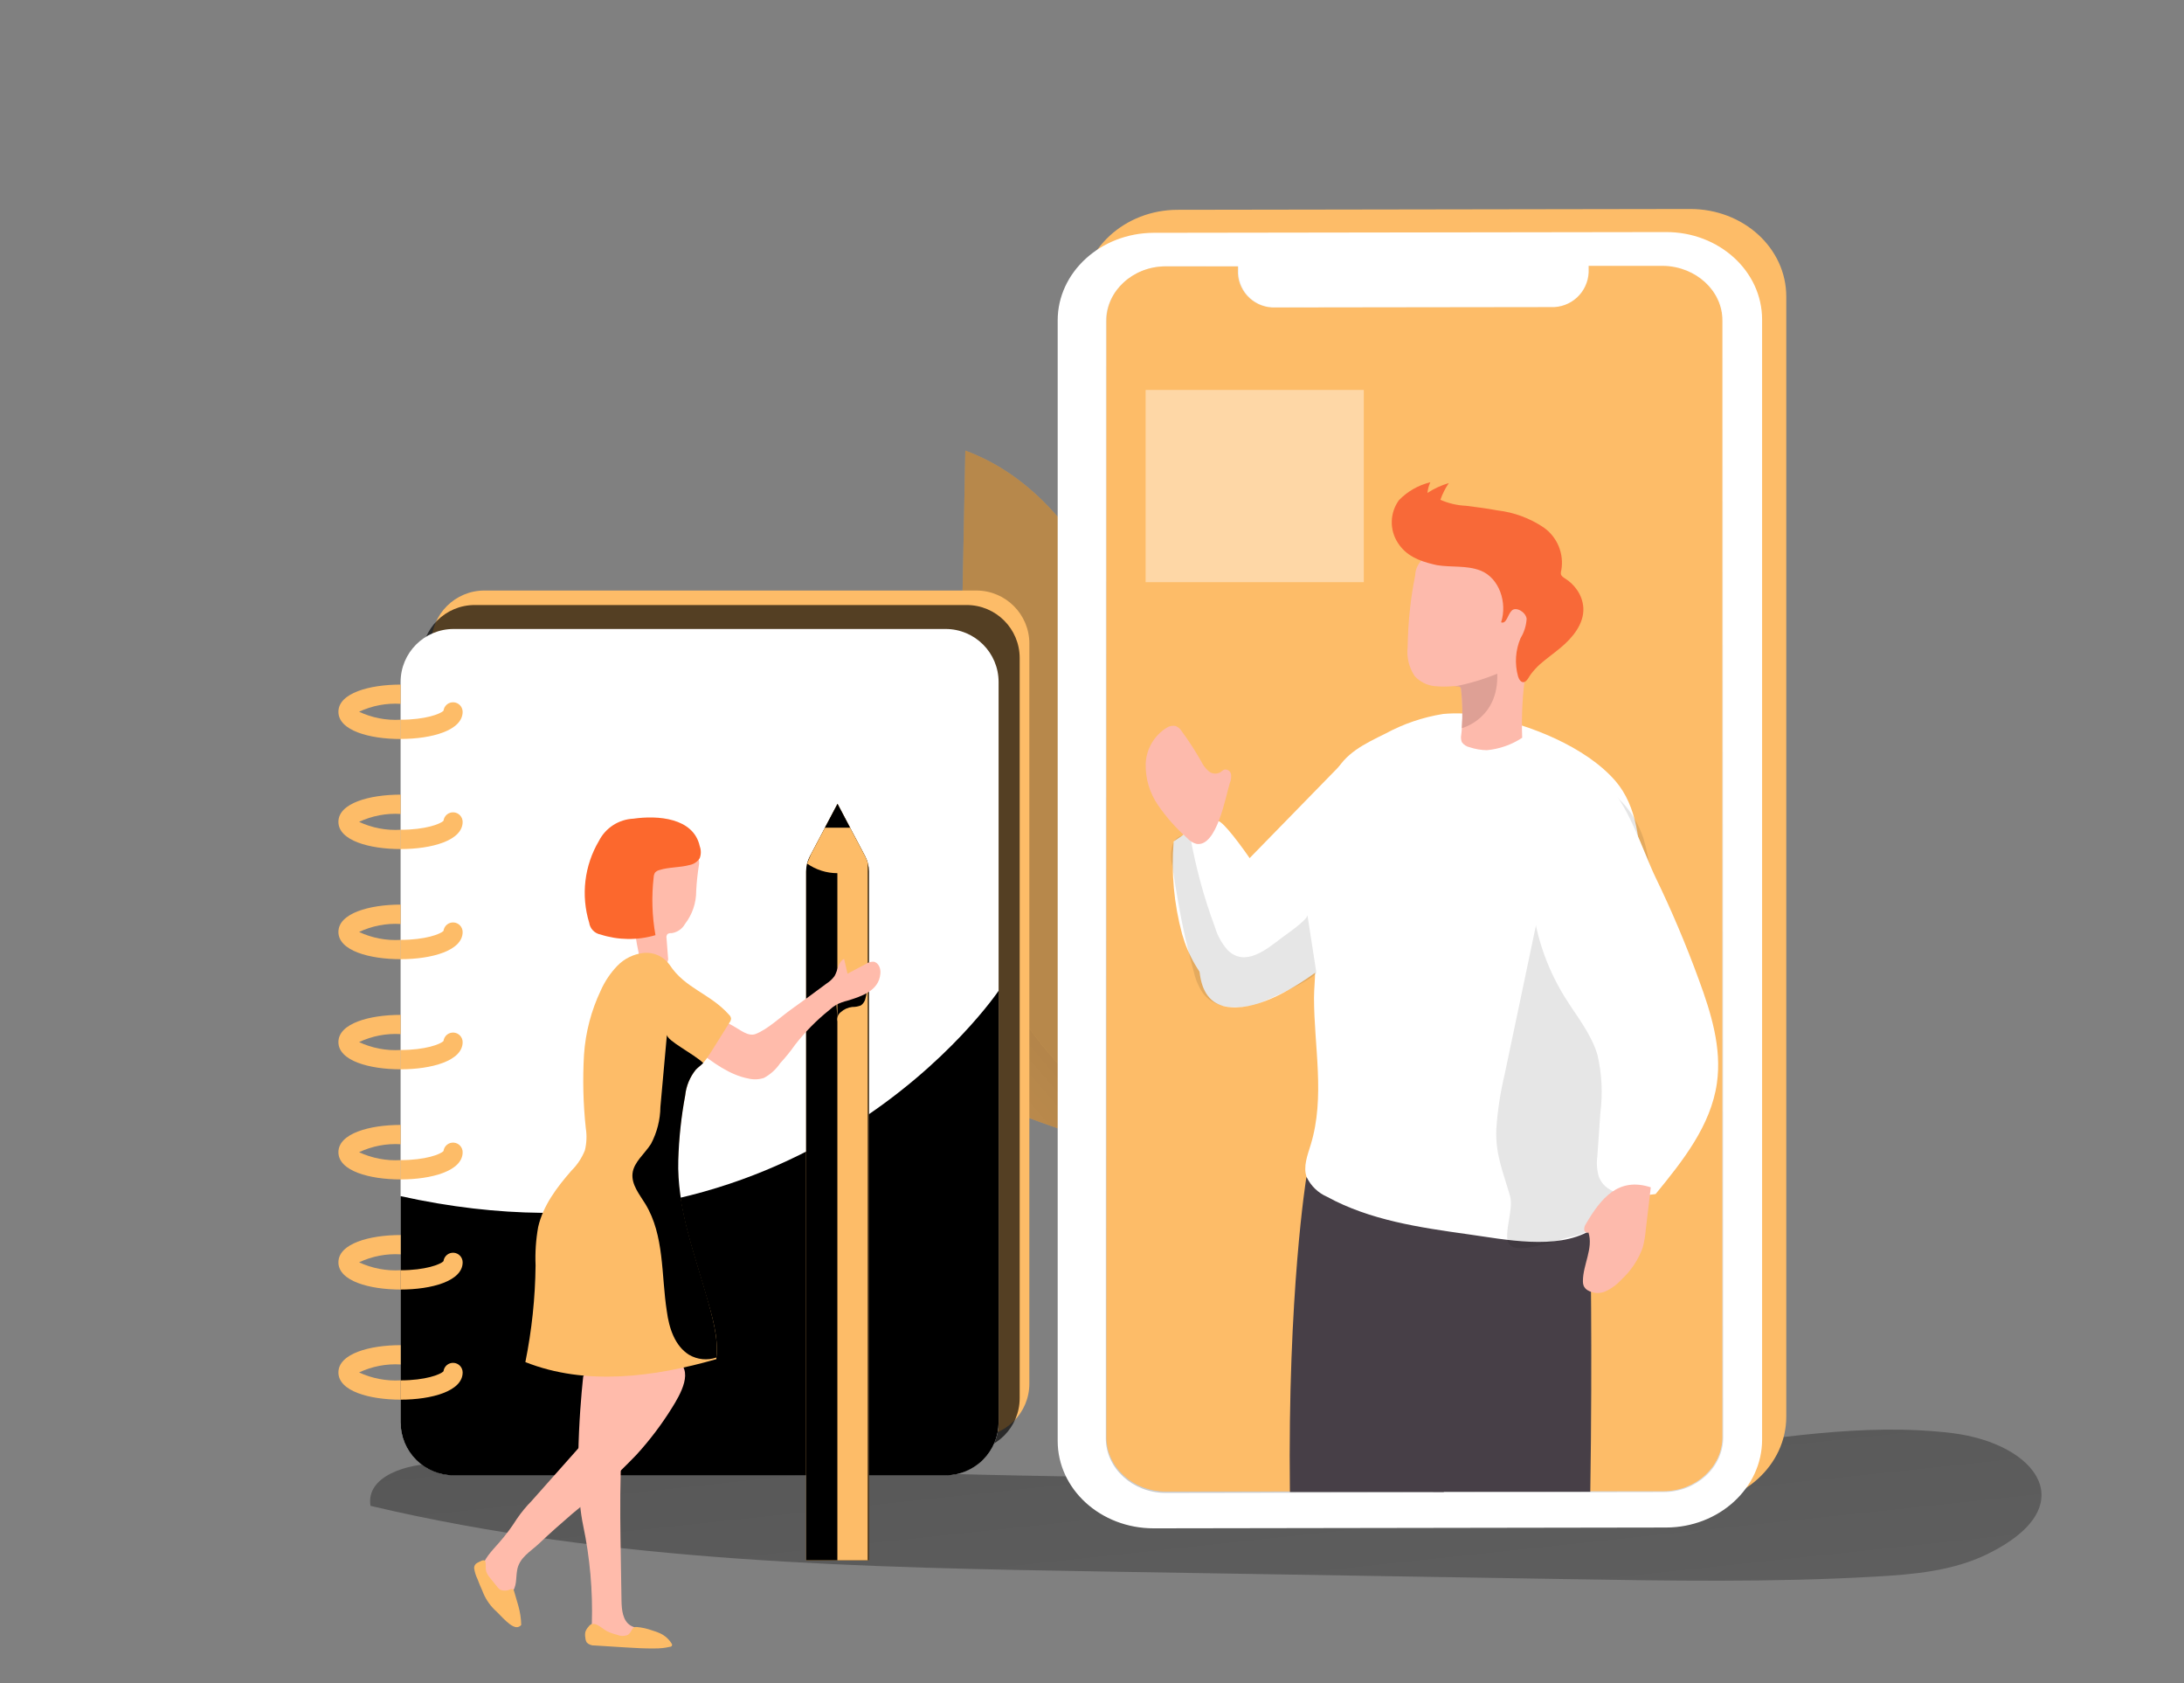 <svg width="671" height="517" viewBox="0 0 671 517" fill="none" xmlns="http://www.w3.org/2000/svg">
<rect x="0" y="0" width="671" height="517" fill="#808080" stroke="none"/>
<path d="M208.171 234.013C208.33 239.851 211.216 245.212 214.101 250.3C227.143 273.356 241.798 296.071 262.02 313.198C291.762 338.344 330.706 349.202 368.332 359.356C364.969 357.72 360.925 340.389 359.425 336.641C356.517 329.19 353.791 321.649 350.996 314.152C346.588 302.295 337.363 292.755 328.275 284.032C307.803 264.335 282.958 249.763 255.772 241.509C240.339 236.772 224.313 234.248 208.171 234.013Z" fill="#FDBC68"/>
<path d="M208.171 234.013C208.33 239.851 211.216 245.212 214.101 250.3C227.143 273.356 241.798 296.071 262.02 313.198C291.762 338.344 330.706 349.202 368.332 359.356C364.969 357.72 360.925 340.389 359.425 336.641C356.517 329.19 353.791 321.649 350.996 314.152C346.588 302.295 337.363 292.755 328.275 284.032C307.803 264.335 282.958 249.763 255.772 241.509C240.339 236.772 224.313 234.248 208.171 234.013Z" fill="url(#paint0_linear)"/>
<path d="M355.358 246.915C352.291 225.472 349.133 203.756 340.499 183.835C331.864 163.913 316.891 145.855 296.579 138.404C295.988 169.146 295.389 199.872 294.784 230.583C294.443 248.346 294.147 266.428 299.328 283.441C308.28 313.244 339.272 348.225 369.15 358.084C373.694 343.75 366.151 322.057 364.038 307.202L355.358 246.915Z" fill="#FDBC68"/>
<path d="M355.358 246.915C352.291 225.472 349.133 203.756 340.499 183.835C331.864 163.913 316.891 145.855 296.579 138.404C295.988 169.146 295.389 199.872 294.784 230.583C294.443 248.346 294.147 266.428 299.328 283.441C308.28 313.244 339.272 348.225 369.15 358.084C373.694 343.75 366.151 322.057 364.038 307.202L355.358 246.915Z" fill="url(#paint1_linear)"/>
<path d="M517.428 445.424C390.622 461.688 262.134 449.195 134.282 449.558C125.035 449.558 112.356 453.397 113.833 462.529C188.199 480.088 265.292 481.473 341.68 482.745L480.711 485.017C512.521 485.539 544.33 486.085 576.026 484.267C587.864 483.609 599.974 482.541 610.608 477.339C640.554 462.688 625.717 443.448 599.906 440.2C572.482 436.861 544.557 441.949 517.428 445.424Z" fill="url(#paint2_linear)"/>
<path d="M332.364 91.429V435.475C332.364 450.353 345.565 462.392 361.902 462.347L519.268 462.097C535.514 462.097 548.806 450.013 548.806 435.134V91.088C548.806 76.21 535.627 64.171 519.268 64.194L361.788 64.443C345.565 64.466 332.364 76.551 332.364 91.429ZM347.383 91.656C347.383 82.57 355.517 75.051 365.56 75.029H387.736V77.073C387.803 78.53 388.156 79.96 388.776 81.281C389.396 82.601 390.27 83.787 391.348 84.77C392.426 85.753 393.687 86.514 395.06 87.009C396.432 87.505 397.889 87.726 399.346 87.658L483.914 87.522C486.864 87.645 489.744 86.597 491.923 84.605C494.103 82.613 495.406 79.84 495.547 76.891V74.847H518.45C528.47 74.847 536.627 82.252 536.627 91.406V434.407C536.627 443.493 528.493 451.012 518.45 451.035L365.56 451.262C355.54 451.262 347.383 443.857 347.383 434.703V91.656Z" fill="#FDBC68"/>
<path d="M324.957 98.403V442.562C324.957 457.418 338.158 469.457 354.494 469.434L511.838 469.184C528.084 469.184 541.376 457.077 541.376 442.198V98.153C541.376 83.297 528.175 71.235 511.838 71.281L354.494 71.508C338.158 71.553 324.957 83.638 324.957 98.403ZM339.976 98.652C339.976 89.566 348.11 82.048 358.153 82.025H380.328V84.069C380.47 87.016 381.773 89.787 383.954 91.775C386.134 93.763 389.013 94.807 391.962 94.677L476.53 94.541C479.476 94.658 482.35 93.607 484.524 91.616C486.699 89.624 487.999 86.855 488.14 83.91V81.866H511.043C521.063 81.866 529.22 89.271 529.22 98.448V441.449C529.22 450.535 521.086 458.054 511.043 458.076L358.153 458.326C348.133 458.326 339.976 450.921 339.976 441.744V98.652Z" fill="white"/>
<path d="M339.976 98.743V441.744C339.976 450.83 348.11 458.326 358.152 458.326L511.043 458.076C521.063 458.076 529.22 450.626 529.22 441.449V98.403C529.22 89.317 521.086 81.798 511.043 81.82H488.14V83.865C487.999 86.81 486.699 89.579 484.524 91.57C482.35 93.561 479.476 94.613 476.53 94.496L391.962 94.632C389.013 94.761 386.134 93.718 383.954 91.73C381.773 89.742 380.47 86.971 380.328 84.024V81.98H358.152C348.155 82.138 339.976 89.566 339.976 98.743Z" stroke="url(#paint3_linear)" stroke-width="0.46" stroke-miterlimit="10"/>
<path d="M529.175 98.403V441.403C529.175 450.489 521.041 458.031 510.998 458.031H488.572H443.653H440.29H396.37H358.108C348.088 458.031 339.931 450.626 339.931 441.449V98.448C339.931 89.362 348.065 81.82 358.108 81.82H380.306V83.865C380.37 85.321 380.721 86.75 381.338 88.071C381.956 89.391 382.828 90.577 383.904 91.56C384.98 92.543 386.24 93.305 387.611 93.801C388.982 94.296 390.437 94.517 391.894 94.45L476.462 94.337C479.416 94.46 482.299 93.408 484.479 91.411C486.659 89.415 487.959 86.636 488.095 83.683V81.661H510.998C521.041 81.843 529.175 89.316 529.175 98.403Z" fill="#FDBC68"/>
<path d="M422.681 87.204L451.764 87.159V84.796L422.681 84.842V87.204Z" fill="url(#paint4_linear)"/>
<path d="M415.075 88.561C416.819 88.544 418.22 87.239 418.205 85.645C418.189 84.052 416.763 82.775 415.018 82.792C413.274 82.809 411.873 84.114 411.889 85.707C411.904 87.3 413.331 88.578 415.075 88.561Z" fill="url(#paint5_linear)"/>
<path d="M363.015 252.435H361.561C357.018 252.435 353.336 256.116 353.336 260.658V443.084C353.336 447.626 357.018 451.307 361.561 451.307H363.015C367.558 451.307 371.24 447.626 371.24 443.084V260.658C371.24 256.116 367.558 252.435 363.015 252.435Z" fill="#FDBC68"/>
<path d="M299.964 181.382H148.823C139.826 181.382 132.532 188.673 132.532 197.668V424.98C132.532 433.975 139.826 441.267 148.823 441.267H299.964C308.961 441.267 316.255 433.975 316.255 424.98V197.668C316.255 188.673 308.961 181.382 299.964 181.382Z" fill="#FDBC68"/>
<path d="M296.988 185.834H145.847C136.849 185.834 129.556 193.126 129.556 202.121V429.433C129.556 438.428 136.849 445.719 145.847 445.719H296.988C305.985 445.719 313.279 438.428 313.279 429.433V202.121C313.279 193.126 305.985 185.834 296.988 185.834Z" fill="url(#paint6_linear)"/>
<path d="M290.512 193.194H139.371C130.374 193.194 123.08 200.485 123.08 209.48V436.792C123.08 445.787 130.374 453.079 139.371 453.079H290.512C299.509 453.079 306.803 445.787 306.803 436.792V209.48C306.803 200.485 299.509 193.194 290.512 193.194Z" fill="white"/>
<path d="M306.803 304.317V436.86C306.797 441.182 305.076 445.325 302.017 448.378C298.958 451.432 294.812 453.147 290.489 453.147H139.371C135.05 453.147 130.907 451.431 127.852 448.377C124.796 445.323 123.08 441.18 123.08 436.86V367.397C246.115 394.701 306.803 304.317 306.803 304.317Z" fill="url(#paint7_linear)"/>
<path d="M266.95 267.654V479.247H247.66V267.654C247.669 266.843 247.768 266.036 247.956 265.246C248.167 264.459 248.464 263.698 248.842 262.975L249.16 262.384L257.317 246.938L265.792 262.975C266.164 263.697 266.454 264.459 266.655 265.246C266.854 266.033 266.953 266.842 266.95 267.654Z" fill="#FDBC68"/>
<path d="M266.95 267.654V479.247H247.66V267.654C247.669 266.843 247.768 266.036 247.956 265.246C248.167 264.459 248.464 263.698 248.842 262.975L249.16 262.384L257.317 246.938L265.792 262.975C266.164 263.697 266.454 264.459 266.655 265.246C266.854 266.033 266.953 266.842 266.95 267.654Z" fill="url(#paint8_linear)"/>
<path d="M257.271 312.494V265.156H266.632V479.247H257.271V319.99C257.271 317.9 257.271 315.811 257.271 313.721C257.157 313.197 257.194 312.652 257.38 312.149C257.565 311.646 257.89 311.206 258.316 310.881C259.299 309.99 260.54 309.433 261.86 309.291C262.762 309.308 263.658 309.146 264.496 308.814C264.873 308.549 265.193 308.211 265.438 307.821C265.684 307.431 265.85 306.997 265.927 306.543C266.16 305.745 266.283 304.92 266.291 304.09C266.318 303.961 266.313 303.828 266.278 303.701C266.242 303.575 266.177 303.458 266.087 303.363C265.941 303.256 265.767 303.193 265.587 303.181C264.405 303.02 263.201 303.16 262.088 303.59C261.295 304 260.456 304.313 259.588 304.521C259.003 304.592 258.41 304.497 257.876 304.248C257.342 303.999 256.889 303.606 256.566 303.113" fill="#FDBC68"/>
<path d="M266.655 265.246C263.916 267.169 260.651 268.201 257.305 268.201C253.958 268.201 250.694 267.169 247.955 265.246L249.159 262.384L257.316 246.938L265.791 262.975C266.164 263.697 266.453 264.459 266.655 265.246Z" fill="#FDBC68"/>
<path d="M123.08 216.181C118.688 215.918 114.299 216.753 110.311 218.612C114.297 220.479 118.686 221.322 123.08 221.065V226.994C113.56 226.994 103.972 224.404 103.972 218.635C103.972 212.865 113.56 210.276 123.08 210.276V216.181Z" fill="#FDBC68"/>
<path d="M142.143 218.612C142.143 224.382 132.578 226.971 123.08 226.971V221.065C130.646 221.065 135.327 219.293 136.258 218.294C136.351 217.55 136.723 216.87 137.299 216.39C137.875 215.91 138.612 215.667 139.36 215.711C140.109 215.754 140.813 216.08 141.329 216.623C141.846 217.166 142.137 217.885 142.143 218.635V218.612Z" fill="#FDBC68"/>
<path d="M123.08 250.004C118.688 249.741 114.299 250.576 110.311 252.435C114.299 254.294 118.688 255.129 123.08 254.866V260.794C113.56 260.794 103.972 258.205 103.972 252.435C103.972 246.665 113.56 244.076 123.08 244.076V250.004Z" fill="#FDBC68"/>
<path d="M142.143 252.435C142.143 258.205 132.578 260.794 123.08 260.794V254.866C130.646 254.866 135.327 253.094 136.258 252.094C136.351 251.351 136.723 250.67 137.299 250.19C137.875 249.71 138.612 249.468 139.36 249.511C140.109 249.554 140.813 249.881 141.329 250.424C141.846 250.967 142.137 251.686 142.143 252.435Z" fill="#FDBC68"/>
<path d="M123.08 283.805C118.686 283.545 114.296 284.388 110.311 286.258C114.299 288.117 118.688 288.952 123.08 288.689V294.617C113.56 294.617 103.972 292.028 103.972 286.258C103.972 280.488 113.56 277.854 123.08 277.854V283.805Z" fill="#FDBC68"/>
<path d="M142.143 286.258C142.143 292.028 132.578 294.617 123.08 294.617V288.688C130.646 288.688 135.327 286.917 136.258 285.917C136.351 285.173 136.723 284.493 137.299 284.013C137.875 283.533 138.612 283.29 139.36 283.334C140.109 283.377 140.813 283.703 141.329 284.246C141.846 284.789 142.137 285.508 142.143 286.258Z" fill="#FDBC68"/>
<path d="M123.08 317.628C118.686 317.368 114.296 318.211 110.311 320.081C114.299 321.94 118.688 322.775 123.08 322.512V328.44C113.56 328.44 103.972 325.851 103.972 320.081C103.972 314.311 113.56 311.722 123.08 311.722V317.628Z" fill="#FDBC68"/>
<path d="M142.143 320.081C142.143 325.851 132.578 328.441 123.08 328.441V322.512C130.646 322.512 135.327 320.74 136.258 319.741C136.351 318.997 136.723 318.316 137.299 317.836C137.875 317.357 138.612 317.114 139.36 317.157C140.109 317.201 140.813 317.527 141.329 318.07C141.846 318.613 142.137 319.332 142.143 320.081Z" fill="#FDBC68"/>
<path d="M123.08 351.451C118.686 351.191 114.296 352.034 110.311 353.904C114.303 355.751 118.689 356.586 123.08 356.335V362.264C113.56 362.264 103.972 359.674 103.972 353.904C103.972 348.135 113.56 345.522 123.08 345.522V351.451Z" fill="#FDBC68"/>
<path d="M142.143 353.904C142.143 359.674 132.578 362.263 123.08 362.263V356.335C130.646 356.335 135.327 354.563 136.258 353.541C136.351 352.795 136.725 352.113 137.304 351.634C137.882 351.154 138.621 350.913 139.371 350.959C140.122 351.005 140.826 351.336 141.341 351.883C141.856 352.43 142.143 353.153 142.143 353.904Z" fill="#FDBC68"/>
<path d="M123.08 385.274C118.686 385.014 114.296 385.857 110.311 387.727C114.303 389.574 118.689 390.409 123.08 390.158V396.087C113.56 396.087 103.972 393.497 103.972 387.727C103.972 381.958 113.56 379.345 123.08 379.345V385.274Z" fill="#FDBC68"/>
<path d="M142.143 387.727C142.143 393.497 132.578 396.086 123.08 396.086V390.158C130.646 390.158 135.327 388.386 136.258 387.364C136.351 386.618 136.725 385.936 137.304 385.457C137.882 384.977 138.621 384.736 139.371 384.782C140.122 384.828 140.826 385.159 141.341 385.706C141.856 386.253 142.143 386.976 142.143 387.727Z" fill="#FDBC68"/>
<path d="M123.08 419.097C118.686 418.837 114.296 419.68 110.311 421.551C114.303 423.397 118.689 424.232 123.08 423.981V429.91C113.56 429.91 103.972 427.32 103.972 421.551C103.972 415.781 113.56 413.169 123.08 413.169V419.097Z" fill="#FDBC68"/>
<path d="M142.143 421.55C142.143 427.32 132.578 429.91 123.08 429.91V423.981C130.646 423.981 135.327 422.209 136.258 421.187C136.351 420.442 136.725 419.759 137.304 419.28C137.882 418.8 138.621 418.559 139.371 418.605C140.122 418.652 140.826 418.982 141.341 419.529C141.856 420.076 142.143 420.799 142.143 421.55Z" fill="#FDBC68"/>
<path d="M206.376 432.545C203.219 437.61 199.606 442.377 195.584 446.787C189.381 453.252 182.779 459.321 175.816 464.959C172.385 467.912 169 470.888 165.683 474.045C162.956 476.635 159.48 478.407 158.866 482.405C158.457 484.676 158.866 487.629 157.071 489.219C156.393 489.739 155.578 490.049 154.725 490.109C153.873 490.17 153.022 489.979 152.277 489.56C150.811 488.685 149.585 487.459 148.71 485.994C148.324 485.464 148.032 484.873 147.846 484.245C147.676 483.558 147.676 482.841 147.846 482.155C148.574 478.838 151.141 476.34 153.368 473.796C155.37 471.522 157.186 469.091 158.798 466.527C160.145 464.555 161.666 462.707 163.342 461.007L176.475 446.219C181.178 440.927 186.018 435.407 188.154 428.66C188.725 425.964 189.697 423.368 191.039 420.96C194.402 416.053 202.241 415.326 207.399 417.643C213.67 420.574 208.898 428.524 206.376 432.545Z" fill="#FFBBAB"/>
<path d="M179.179 422.845C179.179 422.845 175.771 452.557 179.179 468.616C181.255 478.508 182.147 488.612 181.837 498.714C180.724 500.259 181.837 502.553 183.428 503.598C185.134 504.49 187.049 504.905 188.972 504.802L196.788 505.074C197.241 505.159 197.708 505.144 198.155 505.03C198.603 504.917 199.02 504.707 199.378 504.416C200.4 503.303 199.378 501.44 198.015 500.781C196.651 500.123 195.038 500.077 193.766 499.305C191.312 497.828 190.994 494.489 190.948 491.627L190.744 479.179C190.448 461.279 190.176 443.289 193.016 425.616C193.175 424.814 193.175 423.988 193.016 423.186C192.414 421.77 191.292 420.64 189.88 420.028C188.456 419.076 186.858 418.412 185.177 418.075C184.333 417.928 183.464 418.03 182.678 418.369C181.891 418.708 181.22 419.269 180.747 419.983" fill="#FFBBAB"/>
<path d="M220.918 312.744L225.303 315.152C227.416 316.31 229.847 318.446 232.119 317.605C235.914 316.129 239.799 312.358 243.139 309.995C246.479 307.633 250.364 304.771 253.954 302.091C254.9 301.492 255.725 300.722 256.385 299.819C257.453 298.047 257.476 295.435 259.339 294.526L260.384 299.069L266.133 296.026C266.808 295.589 267.601 295.367 268.405 295.39C269.95 295.662 270.677 297.548 270.473 299.115C270.018 304.362 264.633 306.043 260.362 307.361C259.207 307.636 258.087 308.04 257.022 308.564C256.202 309.044 255.44 309.616 254.75 310.268C250.844 313.403 247.321 316.987 244.252 320.944C242.867 322.916 241.349 324.79 239.708 326.555C238.428 328.454 236.705 330.014 234.687 331.098C233.15 331.59 231.508 331.653 229.938 331.28C224.235 330.212 218.964 326.328 214.488 322.807C213.988 322.421 213.443 321.807 213.761 321.262C213.947 321.027 214.201 320.852 214.488 320.763C216.242 320.138 217.806 319.075 219.032 317.673C219.707 317.054 220.229 316.286 220.556 315.431C220.884 314.575 221.007 313.656 220.918 312.744Z" fill="#FFBBAB"/>
<path d="M210.465 283.782C210.044 284.54 209.454 285.19 208.741 285.683C208.028 286.175 207.21 286.496 206.353 286.622C205.91 286.57 205.463 286.666 205.08 286.894C204.934 287.081 204.832 287.299 204.78 287.531C204.729 287.763 204.731 288.003 204.785 288.234L205.239 294.095C205.331 294.557 205.267 295.036 205.058 295.458C204.701 295.887 204.2 296.17 203.649 296.253C201.513 296.843 198.9 297.298 197.401 295.685C196.692 294.749 196.267 293.629 196.174 292.459C194.706 285.819 194.307 278.986 194.992 272.22C195.143 270.171 195.734 268.178 196.726 266.379C197.718 264.579 199.088 263.015 200.741 261.794C204.808 259.34 215.214 258.591 214.782 265.405C214.339 268.128 214.043 270.873 213.896 273.628C213.919 277.301 212.711 280.875 210.465 283.782Z" fill="#FFBBAB"/>
<path d="M214.987 259.908C215.42 261.097 215.42 262.4 214.987 263.588C214.644 264.125 214.195 264.588 213.668 264.947C213.14 265.306 212.546 265.555 211.92 265.678C208.853 266.518 205.558 266.291 202.559 267.245C202.066 267.371 201.618 267.63 201.264 267.995C200.996 268.425 200.847 268.919 200.832 269.426C200.15 275.357 200.334 281.356 201.378 287.235C195.851 288.872 189.958 288.801 184.473 287.03C183.592 286.864 182.786 286.426 182.167 285.779C181.547 285.131 181.146 284.306 181.019 283.419C179.744 279.249 179.352 274.859 179.868 270.53C180.385 266.2 181.798 262.026 184.019 258.273C185.024 256.303 186.533 254.635 188.393 253.438C190.253 252.241 192.397 251.558 194.607 251.458C202.014 250.391 213.056 251.14 214.987 259.908Z" fill="#FC682D"/>
<path d="M208.285 356.244C207.83 370.759 213.124 384.411 217.078 398.381C218.827 404.446 220.759 410.692 220.1 416.962C220.111 417.128 220.111 417.295 220.1 417.462C200.946 422.981 179.952 425.73 161.411 418.37C163.386 408.587 164.436 398.639 164.547 388.659C164.378 384.719 164.645 380.773 165.342 376.892C166.841 370.282 171.113 364.671 175.566 359.56C177.364 357.788 178.772 355.66 179.702 353.314C180.241 351.082 180.334 348.766 179.974 346.499C179.169 339.001 178.986 331.449 179.429 323.92C179.892 317.099 181.634 310.426 184.564 304.249C185.81 301.433 187.541 298.857 189.676 296.639C191.836 294.416 194.706 293.018 197.788 292.687C199.325 292.547 200.873 292.816 202.273 293.466C203.673 294.117 204.877 295.125 205.763 296.389C210.421 303.567 218.191 305.18 223.94 311.631C224.281 311.934 224.513 312.341 224.599 312.79C224.591 313.28 224.415 313.754 224.099 314.13C222.122 317.287 220.123 320.445 218.146 323.625C217.529 324.627 216.83 325.577 216.055 326.464C215.351 327.191 214.488 327.782 213.783 328.509C211.948 330.787 210.811 333.549 210.511 336.459C209.257 342.986 208.513 349.601 208.285 356.244Z" fill="#FDBC68"/>
<path d="M202.332 501.417L200.401 500.804C198.857 500.237 197.245 499.878 195.607 499.736C195.327 499.713 195.046 499.76 194.789 499.873C194.461 500.076 194.206 500.378 194.062 500.736C193.794 501.285 193.406 501.767 192.926 502.144C192.408 502.364 191.852 502.477 191.29 502.477C190.727 502.477 190.171 502.364 189.654 502.144C188.518 501.887 187.42 501.49 186.382 500.963C185.359 500.395 184.496 499.577 183.451 499.078C183.162 498.918 182.841 498.822 182.512 498.799C182.182 498.775 181.851 498.824 181.542 498.941C181.239 499.122 180.983 499.371 180.792 499.668C180.365 500.124 180.039 500.666 179.838 501.258C179.722 501.843 179.722 502.445 179.838 503.03C179.864 503.549 180.011 504.055 180.27 504.507C180.592 504.822 180.977 505.066 181.4 505.223C181.823 505.379 182.274 505.445 182.724 505.415L192.176 506.006C195.13 506.188 198.083 506.369 201.06 506.324C202.689 506.355 204.315 506.179 205.899 505.801C206.127 505.801 206.376 505.665 206.445 505.438C206.501 505.292 206.501 505.13 206.445 504.984C205.893 504.041 205.159 503.217 204.285 502.562C203.411 501.907 202.415 501.433 201.355 501.167" fill="#FDBC68"/>
<path d="M149.119 479.656C149.369 480.587 149.119 481.632 149.346 482.564C149.59 483.298 149.976 483.977 150.482 484.563L152.754 487.379C153.006 487.737 153.322 488.045 153.686 488.288C154.181 488.483 154.711 488.573 155.243 488.554C155.775 488.534 156.296 488.405 156.776 488.174C156.91 488.106 157.058 488.071 157.208 488.071C157.358 488.071 157.506 488.106 157.639 488.174C157.789 488.314 157.892 488.497 157.935 488.697L159.253 493.24C159.797 495.147 160.095 497.117 160.139 499.1C159.957 499.342 159.714 499.53 159.434 499.646C157.344 500.713 153.754 495.966 151.959 494.444C150.27 492.782 148.974 490.764 148.165 488.538C147.642 487.379 147.165 486.266 146.711 485.04C146.185 483.966 145.832 482.816 145.665 481.632C145.659 481.305 145.746 480.982 145.914 480.7C146.083 480.419 146.327 480.191 146.62 480.042C147.233 479.792 148.846 478.634 149.119 479.656Z" fill="#FDBC68"/>
<path d="M253.432 254.229H261.18L257.317 246.892L253.432 254.229Z" fill="url(#paint9_linear)"/>
<path d="M220.099 416.962C218.72 417.438 217.255 417.609 215.804 417.464C214.352 417.319 212.95 416.861 211.692 416.121C207.307 413.373 205.558 407.898 204.876 402.787C203.127 391.589 204.172 379.459 198.264 369.782C196.469 366.852 193.97 363.876 194.333 360.423C194.697 356.971 198.082 354.404 200.014 351.337C201.863 347.834 202.852 343.941 202.899 339.98C203.558 332.597 204.217 325.192 204.899 317.809C204.899 319.672 213.078 323.647 216.055 326.509C215.35 327.236 214.487 327.827 213.783 328.554C211.947 330.833 210.811 333.594 210.511 336.504C209.296 343.027 208.59 349.634 208.398 356.266C207.943 370.782 213.237 384.433 217.191 398.403C218.827 404.446 220.758 410.692 220.099 416.962Z" fill="url(#paint10_linear)"/>
<path d="M488.595 458.19H443.675H440.312L432.496 376.074L451.423 376.71L488.595 377.937C488.595 377.937 489.276 414.895 488.595 458.19Z" fill="#473F47"/>
<path d="M452.014 370.6L451.423 376.801L443.584 458.258H440.221H396.301C395.574 396.927 401.368 361.582 401.368 361.582L452.014 370.6Z" fill="#473F47"/>
<path d="M368.445 297.116C368.741 302.522 370.49 307.27 375.262 308.814C375.651 308.968 376.054 309.082 376.466 309.155C385.123 310.882 396.483 304.294 404.413 298.547C407.701 296.154 410.857 293.583 413.865 290.847V232.9L371.74 276.059C369.517 282.855 368.405 289.966 368.445 297.116Z" fill="white"/>
<path d="M404.049 298.297C404.049 301 403.709 303.749 403.709 306.475C403.709 321.444 407.185 336.89 402.709 351.565C401.709 354.836 400.3 358.379 401.459 361.582C402.76 364.275 404.985 366.412 407.73 367.602C420.931 374.825 436.177 377.028 451.082 379.118C462.284 380.686 478.166 384.025 488.526 377.982C492.934 375.416 494.434 370.623 495.843 365.852C500.387 350.679 501.637 334.346 502.818 318.627C502.977 316.56 503.113 314.47 503.25 312.403C504.113 298.062 504.401 283.722 504.113 269.381C503.909 258.977 503.091 247.733 496.297 239.851C487.209 229.379 469.759 222.451 456.49 220.02C452.186 219.145 447.777 218.9 443.402 219.293C437.196 220.279 431.203 222.315 425.68 225.313C419.091 228.561 413.229 231.31 409.98 237.829C406.451 245.394 403.997 253.414 402.686 261.657C401.494 269.372 401.356 277.212 402.277 284.963C402.663 288.757 403.663 292.527 404.027 296.321C404.004 296.98 404.049 297.661 404.049 298.297Z" fill="white"/>
<path opacity="0.1" d="M465.147 383.139C469.487 384.411 479.507 380.436 482.847 379.845C484.824 379.504 486.641 378.505 488.618 378.028C498.524 375.552 499.706 347.703 500.683 340.207C503.25 320.399 507.204 299.887 507.499 280.011C507.94 272.344 507.048 264.659 504.864 257.296C502.364 250.073 497.207 243.394 490.004 240.782C477.326 236.239 473.577 276.263 471.827 284.577L462.307 329.871C460.97 335.43 460.104 341.091 459.717 346.794C459.376 354.722 461.989 360.423 463.943 367.42C465.102 371.372 461.921 378.914 463.488 381.844C463.85 382.477 464.445 382.942 465.147 383.139Z" fill="#020202"/>
<path d="M434.655 207.686C436.25 209.419 438.423 210.51 440.767 210.752C442.724 210.934 444.694 210.934 446.652 210.752H447.742C448.025 210.698 448.318 210.755 448.56 210.911C448.672 211.025 448.76 211.16 448.819 211.308C448.877 211.457 448.905 211.615 448.901 211.775C449.329 215.69 449.405 219.635 449.128 223.564C449.128 224.268 449.015 224.972 448.946 225.676C448.792 226.436 448.855 227.223 449.128 227.948C449.694 228.756 450.548 229.317 451.514 229.515C453.23 230.087 455.022 230.393 456.831 230.424C460.701 230.058 464.423 228.748 467.669 226.608C467.41 219.888 467.768 213.159 468.737 206.505C469.986 197.918 472.236 189.332 471.304 180.7C471.304 178.658 470.86 176.639 470.003 174.785C469.146 172.931 467.897 171.285 466.341 169.961C464.785 168.637 462.961 167.666 460.993 167.116C459.025 166.566 456.962 166.45 454.945 166.776C448.752 166.657 442.655 168.321 437.381 171.569C436.593 172.191 435.952 172.98 435.504 173.88C435.056 174.779 434.813 175.766 434.791 176.77C434.109 180.155 433.564 183.585 433.201 186.992C432.769 190.922 432.542 194.852 432.474 198.781C432.127 201.914 432.9 205.068 434.655 207.686Z" fill="#FDBAAC"/>
<path d="M441.494 173.59C445.879 174.317 450.582 173.59 454.854 175.248C460.67 177.52 463.147 185.175 461.193 191.149C462.874 191.762 463.192 188.741 464.488 187.515C465.783 186.288 468.714 187.924 469.032 190.036C468.916 192.151 468.276 194.204 467.169 196.01C465.589 199.725 465.317 203.865 466.396 207.754C466.669 208.663 467.328 209.753 468.259 209.503C469.191 209.253 469.827 207.709 470.372 207.027C471.203 205.952 472.123 204.949 473.122 204.029C475.189 202.234 477.416 200.667 479.506 198.918C483.232 195.806 486.686 191.581 486.459 186.742C486.341 184.769 485.68 182.867 484.55 181.245C483.599 179.844 482.369 178.653 480.938 177.747C480.347 177.361 479.665 176.975 479.552 176.271C479.52 175.887 479.566 175.5 479.688 175.135C480.124 172.657 479.845 170.106 478.883 167.78C477.921 165.455 476.317 163.452 474.258 162.005C470.035 159.17 465.199 157.38 460.148 156.781C456.899 156.19 453.65 155.736 450.378 155.35C447.673 155.227 445.015 154.603 442.539 153.51C443.173 151.692 444.044 149.966 445.129 148.376C442.805 149.06 440.594 150.078 438.563 151.397C438.675 150.266 438.975 149.16 439.449 148.126C435.772 149.014 432.423 150.928 429.792 153.646C428.425 155.535 427.66 157.793 427.6 160.124C427.539 162.455 428.184 164.75 429.452 166.707C431.974 170.683 435.95 172.273 440.312 173.318L441.494 173.59Z" fill="#F86938"/>
<path d="M446.652 210.844H447.743C448.026 210.789 448.319 210.846 448.561 211.003C448.673 211.116 448.761 211.251 448.82 211.399C448.878 211.548 448.906 211.706 448.902 211.866C449.33 215.781 449.406 219.726 449.129 223.655C449.129 223.655 460.489 220.793 460.012 206.914C455.731 208.69 451.277 210.015 446.721 210.866L446.652 210.844Z" fill="#DEA095"/>
<path d="M360.584 258.477C359.799 268.044 360.683 277.675 363.197 286.939C365.061 293.527 368.572 299.53 373.399 304.385C374.265 305.227 375.327 305.838 376.49 306.164C377.653 306.489 378.879 306.518 380.056 306.248C384.386 305.455 388.359 303.326 391.417 300.16C399.165 291.596 393.893 278.421 393.893 278.421C393.893 278.421 377.852 253.185 374.285 252.162C372.354 251.572 368.446 253.525 365.197 255.411C362.72 256.955 360.584 258.477 360.584 258.477Z" fill="white"/>
<path opacity="0.1" d="M361.97 276.99C363.224 284.306 364.847 291.554 366.832 298.706C367.378 301.109 368.398 303.38 369.832 305.384C373.853 310.314 381.192 309.927 386.645 308.201C388.418 307.633 405.049 300.251 404.368 298.547V298.365L401.687 281.034C401.914 282.442 394.711 287.348 393.757 288.075C389.213 291.551 382.533 297.161 377.171 291.823C375.382 289.793 374.056 287.398 373.285 284.804C369.9 275.728 367.352 266.36 365.674 256.819C365.16 256.621 364.611 256.528 364.06 256.545C363.51 256.563 362.968 256.691 362.468 256.922C361.968 257.153 361.519 257.482 361.149 257.89C360.778 258.297 360.494 258.775 360.311 259.295C359.645 261.425 359.59 263.7 360.152 265.86C360.698 269.585 361.311 273.31 361.97 276.99Z" fill="#020202"/>
<path d="M521.972 301C525.721 311.177 529.038 321.967 527.493 332.688C525.653 345.704 516.996 356.585 508.657 366.761C502.114 367.738 493.525 367.602 491.208 361.4C490.623 359.403 490.468 357.305 490.753 355.244L491.685 341.82C492.456 335.847 492.148 329.784 490.776 323.92C488.799 317.355 484.255 311.949 480.665 306.111C474.807 296.624 471.33 285.862 470.531 274.741C469.782 264.292 477.666 230.583 493.071 240.669C499.455 244.848 505.113 262.18 508.476 269.153C513.505 279.496 518.003 290.112 521.972 301Z" fill="white"/>
<path d="M487.254 375.915C486.898 376.429 486.708 377.04 486.709 377.665C486.709 378.278 487.481 378.846 488.027 378.573C489.594 383.389 486.323 388.432 486.323 393.52C486.311 393.975 486.38 394.429 486.527 394.86C486.752 395.416 487.14 395.891 487.64 396.223C488.491 396.761 489.464 397.076 490.468 397.14C491.473 397.203 492.477 397.013 493.389 396.586C495.215 395.73 496.847 394.508 498.183 392.997C501.102 390.319 503.331 386.976 504.681 383.252C505.151 381.512 505.463 379.733 505.613 377.937L507.181 364.694C497.229 361.446 491.867 368.033 487.254 375.915Z" fill="#FDBAAC"/>
<path d="M377.829 240.555C378.204 239.698 378.337 238.756 378.215 237.829C378.137 237.374 377.884 236.967 377.511 236.696C377.138 236.424 376.673 236.309 376.216 236.375C375.671 236.511 375.307 236.989 374.83 237.261C374.26 237.557 373.613 237.672 372.975 237.591C372.338 237.51 371.74 237.236 371.263 236.807C370.305 235.949 369.532 234.906 368.991 233.74C367.203 230.603 365.238 227.569 363.106 224.654C362.669 223.915 362.009 223.335 361.22 222.996C360.75 222.896 360.265 222.89 359.793 222.98C359.321 223.07 358.871 223.253 358.471 223.518C356.554 224.698 354.96 226.335 353.83 228.281C352.7 230.227 352.07 232.423 351.995 234.672C351.899 239.193 353.235 243.63 355.812 247.347C358.367 251.053 361.365 254.432 364.742 257.41C365.497 258.278 366.494 258.902 367.605 259.204C373.921 260.249 376.648 244.189 377.829 240.555Z" fill="#FDBAAC"/>
<path opacity="0.41" d="M419 119.778H351.973V178.815H419V119.778Z" fill="white"/>
<defs>
<linearGradient id="paint0_linear" x1="368.241" y1="228.561" x2="134.855" y2="427.425" gradientUnits="userSpaceOnUse">
<stop offset="0.01"/>
<stop offset="0.13" stop-opacity="0.69"/>
<stop offset="0.25" stop-opacity="0.32"/>
<stop offset="1" stop-opacity="0"/>
</linearGradient>
<linearGradient id="paint1_linear" x1="7042.13" y1="45120" x2="26811.6" y2="38803.3" gradientUnits="userSpaceOnUse">
<stop offset="0.01"/>
<stop offset="0.13" stop-opacity="0.69"/>
<stop offset="0.25" stop-opacity="0.32"/>
<stop offset="1" stop-opacity="0"/>
</linearGradient>
<linearGradient id="paint2_linear" x1="353.064" y1="297.412" x2="416.446" y2="891.328" gradientUnits="userSpaceOnUse">
<stop offset="0.01"/>
<stop offset="0.08" stop-opacity="0.69"/>
<stop offset="0.21" stop-opacity="0.32"/>
<stop offset="1" stop-opacity="0"/>
</linearGradient>
<linearGradient id="paint3_linear" x1="605.705" y1="147.945" x2="321.916" y2="395.075" gradientUnits="userSpaceOnUse">
<stop stop-color="white"/>
<stop offset="1" stop-color="#CBCBCB"/>
</linearGradient>
<linearGradient id="paint4_linear" x1="-78711.8" y1="200.119" x2="-78711.8" y2="219.936" gradientUnits="userSpaceOnUse">
<stop stop-color="white"/>
<stop offset="1" stop-color="#CBCBCB"/>
</linearGradient>
<linearGradient id="paint5_linear" x1="-11964.5" y1="1665.59" x2="-11966.7" y2="1700.45" gradientUnits="userSpaceOnUse">
<stop stop-color="white"/>
<stop offset="1" stop-color="#CBCBCB"/>
</linearGradient>
<linearGradient id="paint6_linear" x1="-31955.8" y1="32837.9" x2="193380" y2="40668.7" gradientUnits="userSpaceOnUse">
<stop offset="0.01"/>
<stop offset="0.13" stop-opacity="0.69"/>
<stop offset="0.25" stop-opacity="0.32"/>
<stop offset="1" stop-opacity="0"/>
</linearGradient>
<linearGradient id="paint7_linear" x1="15423.5" y1="10198.6" x2="22259.3" y2="49057" gradientUnits="userSpaceOnUse">
<stop offset="0.01"/>
<stop offset="0.08" stop-opacity="0.69"/>
<stop offset="0.21" stop-opacity="0.32"/>
<stop offset="1" stop-opacity="0"/>
</linearGradient>
<linearGradient id="paint8_linear" x1="2254.04" y1="44032.6" x2="4208.46" y2="44026.8" gradientUnits="userSpaceOnUse">
<stop offset="0.01"/>
<stop offset="0.13" stop-opacity="0.69"/>
<stop offset="0.25" stop-opacity="0.32"/>
<stop offset="1" stop-opacity="0"/>
</linearGradient>
<linearGradient id="paint9_linear" x1="1089.43" y1="1038.78" x2="1317.67" y2="1166.39" gradientUnits="userSpaceOnUse">
<stop offset="0.01"/>
<stop offset="0.13" stop-opacity="0.69"/>
<stop offset="0.25" stop-opacity="0.32"/>
<stop offset="1" stop-opacity="0"/>
</linearGradient>
<linearGradient id="paint10_linear" x1="1747.21" y1="18148.9" x2="4986.84" y2="18335.1" gradientUnits="userSpaceOnUse">
<stop offset="0.01"/>
<stop offset="0.13" stop-opacity="0.69"/>
<stop offset="0.25" stop-opacity="0.32"/>
<stop offset="1" stop-opacity="0"/>
</linearGradient>
</defs>
</svg>
